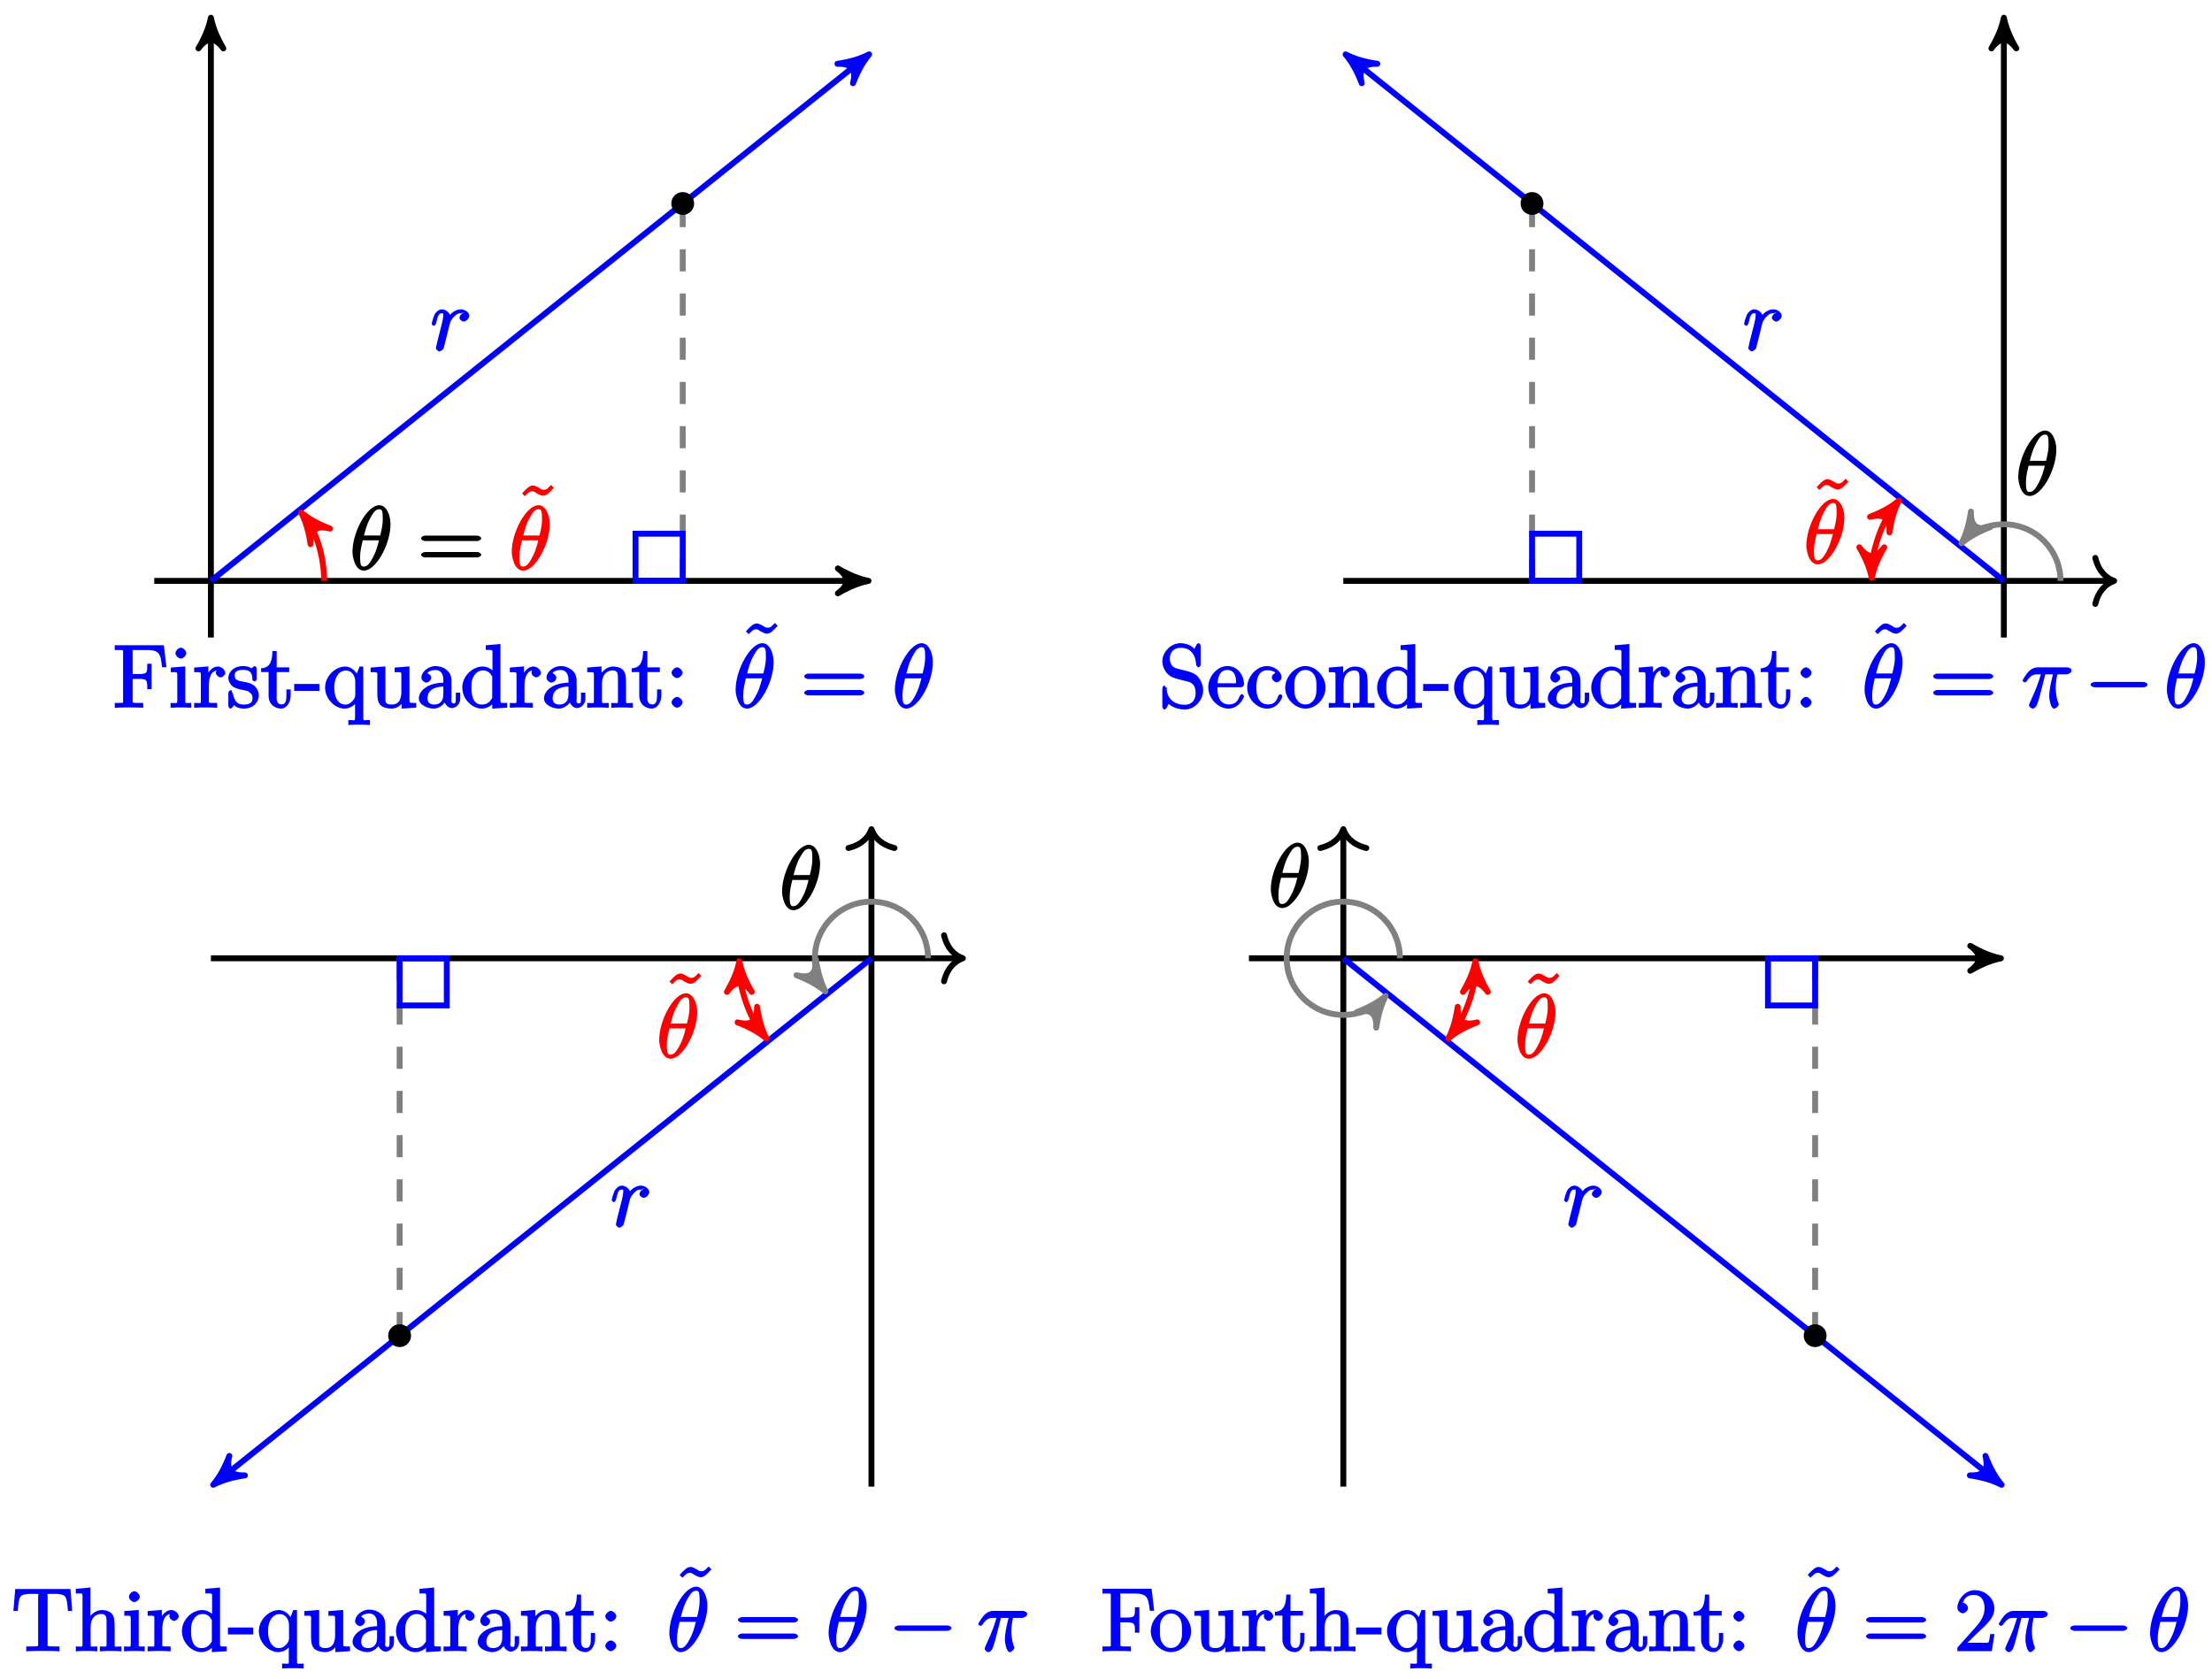 <?xml version="1.0" encoding="UTF-8"?>
<svg xmlns="http://www.w3.org/2000/svg" xmlns:xlink="http://www.w3.org/1999/xlink" width="299pt" height="227pt" viewBox="0 0 299 227" version="1.1">
<defs>
<g>
<symbol overflow="visible" id="glyph0-0">
<path style="stroke:none;" d=""/>
</symbol>
<symbol overflow="visible" id="glyph0-1">
<path style="stroke:none;" d="M 4.656 -5.188 C 4.281 -5.109 3.922 -4.703 3.922 -4.438 C 3.922 -4.141 4.312 -3.906 4.484 -3.906 C 4.812 -3.906 5.25 -4.344 5.25 -4.703 C 5.25 -5.078 4.719 -5.562 4.125 -5.562 C 3.641 -5.562 2.969 -5.312 2.469 -4.578 L 2.75 -4.469 C 2.672 -5.109 2.031 -5.562 1.547 -5.562 C 1.094 -5.562 0.734 -5.156 0.578 -4.906 C 0.328 -4.359 0.156 -3.641 0.156 -3.578 C 0.156 -3.531 0.375 -3.328 0.453 -3.328 C 0.547 -3.328 0.719 -3.484 0.781 -3.766 C 0.969 -4.484 1.047 -5.031 1.516 -5.031 C 1.812 -5.031 1.719 -4.969 1.719 -4.625 C 1.719 -4.359 1.609 -3.891 1.516 -3.531 L 1.188 -2.234 C 1.141 -2.016 1 -1.469 0.938 -1.25 C 0.859 -0.938 0.734 -0.375 0.734 -0.328 C 0.734 -0.156 1.031 0.125 1.203 0.125 C 1.344 0.125 1.719 -0.109 1.797 -0.344 C 1.828 -0.438 2.266 -2.25 2.344 -2.516 C 2.406 -2.781 2.469 -3.031 2.531 -3.297 C 2.578 -3.469 2.625 -3.656 2.672 -3.812 C 2.703 -3.922 2.969 -4.406 3.281 -4.656 C 3.422 -4.797 3.625 -5.031 4.109 -5.031 C 4.297 -5.031 4.375 -5.031 4.266 -5.109 Z M 4.656 -5.188 "/>
</symbol>
<symbol overflow="visible" id="glyph0-2">
<path style="stroke:none;" d="M 5.453 -6.156 C 5.453 -7.375 4.906 -8.719 3.938 -8.719 C 2.266 -8.719 0.312 -5.062 0.312 -2.422 C 0.312 -1.875 0.594 0.125 1.859 0.125 C 3.484 0.125 5.453 -3.438 5.453 -6.156 Z M 1.828 -4.469 C 2.016 -5.172 2.219 -6.078 2.688 -6.922 C 3.078 -7.641 3.391 -8.172 3.922 -8.172 C 4.312 -8.172 4.406 -7.984 4.406 -6.844 C 4.406 -6.406 4.375 -5.812 4.062 -4.625 L 1.859 -4.625 Z M 3.938 -4.109 C 3.641 -2.938 3.438 -2.297 3.016 -1.547 C 2.672 -0.938 2.359 -0.422 1.859 -0.422 C 1.5 -0.422 1.344 -0.547 1.344 -1.734 C 1.344 -2.516 1.547 -3.328 1.703 -3.969 L 3.906 -3.969 Z M 3.938 -4.109 "/>
</symbol>
<symbol overflow="visible" id="glyph0-3">
<path style="stroke:none;" d="M 3.094 -4.5 L 4.25 -4.5 C 3.953 -3.312 3.75 -2.438 3.75 -1.484 C 3.75 -1.312 3.922 0.125 4.406 0.125 C 4.656 0.125 5.031 -0.25 5.031 -0.453 C 5.031 -0.516 5.031 -0.531 4.953 -0.719 C 4.625 -1.547 4.625 -2.562 4.625 -2.656 C 4.625 -2.719 4.625 -3.578 4.844 -4.5 L 6.062 -4.5 C 6.219 -4.5 6.766 -4.656 6.766 -5.031 C 6.766 -5.297 6.391 -5.453 6.172 -5.453 L 2.234 -5.453 C 1.953 -5.453 1.438 -5.406 0.891 -4.812 C 0.578 -4.469 0.141 -3.734 0.141 -3.656 C 0.141 -3.578 0.375 -3.422 0.438 -3.422 C 0.531 -3.422 0.641 -3.484 0.703 -3.562 C 1.328 -4.547 1.844 -4.5 2.141 -4.5 L 2.609 -4.5 C 2.391 -3.75 2.094 -2.719 1.141 -0.719 C 1.062 -0.531 1.016 -0.406 1.016 -0.328 C 1.016 -0.078 1.406 0.125 1.5 0.125 C 1.859 0.125 2.109 -0.328 2.25 -0.844 C 2.438 -1.453 2.438 -1.469 2.562 -1.953 L 3.219 -4.5 Z M 3.094 -4.5 "/>
</symbol>
<symbol overflow="visible" id="glyph1-0">
<path style="stroke:none;" d=""/>
</symbol>
<symbol overflow="visible" id="glyph1-1">
<path style="stroke:none;" d="M 8.062 -3.875 C 8.234 -3.875 8.609 -4.016 8.609 -4.234 C 8.609 -4.453 8.25 -4.609 8.062 -4.609 L 1.031 -4.609 C 0.859 -4.609 0.484 -4.453 0.484 -4.25 C 0.484 -4.016 0.844 -3.875 1.031 -3.875 Z M 8.062 -1.656 C 8.234 -1.656 8.609 -1.797 8.609 -2.016 C 8.609 -2.234 8.25 -2.391 8.062 -2.391 L 1.031 -2.391 C 0.859 -2.391 0.484 -2.234 0.484 -2.016 C 0.484 -1.797 0.844 -1.656 1.031 -1.656 Z M 8.062 -1.656 "/>
</symbol>
<symbol overflow="visible" id="glyph1-2">
<path style="stroke:none;" d="M 4.578 -8.188 C 4.234 -7.844 4.094 -7.656 3.719 -7.656 C 3.531 -7.656 3.484 -7.641 3.109 -7.891 C 2.875 -8.031 2.516 -8.234 2.25 -8.234 C 1.812 -8.234 1.422 -7.891 0.766 -7.156 L 1.141 -6.781 C 1.609 -7.234 1.75 -7.438 2.125 -7.438 C 2.312 -7.438 2.359 -7.438 2.719 -7.188 C 2.969 -7.047 3.328 -6.844 3.594 -6.844 C 4.047 -6.844 4.406 -7.188 5.062 -7.906 L 4.703 -8.297 Z M 4.578 -8.188 "/>
</symbol>
<symbol overflow="visible" id="glyph1-3">
<path style="stroke:none;" d="M 5.266 -2.312 L 4.859 -2.312 C 4.797 -1.953 4.75 -1.406 4.625 -1.203 C 4.547 -1.094 3.984 -1.141 3.625 -1.141 L 1.406 -1.141 L 1.516 -0.891 C 1.844 -1.156 2.562 -1.922 2.875 -2.219 C 4.703 -3.891 5.422 -4.609 5.422 -5.797 C 5.422 -7.172 4.172 -8.25 2.781 -8.25 C 1.406 -8.25 0.422 -6.906 0.422 -5.875 C 0.422 -5.266 1.109 -5.125 1.141 -5.125 C 1.406 -5.125 1.859 -5.453 1.859 -5.828 C 1.859 -6.172 1.484 -6.547 1.141 -6.547 C 1.047 -6.547 1.016 -6.547 1.203 -6.609 C 1.359 -7.203 1.859 -7.609 2.625 -7.609 C 3.641 -7.609 4.094 -6.891 4.094 -5.797 C 4.094 -4.781 3.562 -4 2.875 -3.234 L 0.422 -0.484 L 0.422 0 L 5.078 0 L 5.438 -2.312 Z M 5.266 -2.312 "/>
</symbol>
<symbol overflow="visible" id="glyph2-0">
<path style="stroke:none;" d=""/>
</symbol>
<symbol overflow="visible" id="glyph2-1">
<path style="stroke:none;" d="M 7.297 -5.625 L 6.969 -8.438 L 0.328 -8.438 L 0.328 -7.797 L 0.734 -7.797 C 1.594 -7.797 1.453 -7.812 1.453 -7.375 L 1.453 -1.047 C 1.453 -0.609 1.594 -0.641 0.734 -0.641 L 0.328 -0.641 L 0.328 0.031 C 0.781 -0.031 1.844 -0.031 2.203 -0.031 C 2.625 -0.031 3.672 -0.031 4.172 0.016 L 4.172 -0.641 L 3.656 -0.641 C 2.625 -0.641 2.75 -0.641 2.75 -1.062 L 2.75 -3.891 L 3.641 -3.891 C 4.766 -3.891 4.719 -3.641 4.719 -2.5 L 5.312 -2.5 L 5.312 -5.938 L 4.719 -5.938 C 4.719 -4.781 4.766 -4.547 3.641 -4.547 L 2.75 -4.547 L 2.75 -7.453 C 2.75 -7.859 2.625 -7.797 3.141 -7.797 L 4.641 -7.797 C 6.359 -7.797 6.531 -7.297 6.719 -5.469 L 7.312 -5.469 Z M 7.297 -5.625 "/>
</symbol>
<symbol overflow="visible" id="glyph2-2">
<path style="stroke:none;" d="M 3.031 -0.141 L 3.031 -0.641 C 2.109 -0.641 2.219 -0.547 2.219 -1.016 L 2.219 -5.578 L 0.266 -5.422 L 0.266 -4.797 C 1.188 -4.797 1.141 -4.859 1.141 -4.281 L 1.141 -1.031 C 1.141 -0.484 1.172 -0.641 0.234 -0.641 L 0.234 0.016 C 0.734 -0.031 1.297 -0.031 1.656 -0.031 C 1.781 -0.031 2.469 -0.031 3.031 0.016 Z M 2.359 -7.359 C 2.359 -7.719 1.922 -8.109 1.641 -8.109 C 1.297 -8.109 0.891 -7.688 0.891 -7.359 C 0.891 -7.047 1.312 -6.641 1.625 -6.641 C 1.984 -6.641 2.359 -7.078 2.359 -7.359 Z M 2.359 -7.359 "/>
</symbol>
<symbol overflow="visible" id="glyph2-3">
<path style="stroke:none;" d="M 4.375 -4.719 C 4.375 -5.078 3.891 -5.562 3.375 -5.562 C 2.359 -5.562 1.859 -4.312 1.828 -4.25 L 2.094 -4.25 L 2.094 -5.578 L 0.172 -5.422 L 0.172 -4.797 C 1.141 -4.797 1.078 -4.859 1.078 -4.266 L 1.078 -1.031 C 1.078 -0.484 1.109 -0.641 0.172 -0.641 L 0.172 0.016 C 0.672 -0.031 1.328 -0.031 1.688 -0.031 C 2.016 -0.031 2.859 -0.031 3.281 0.031 L 3.281 -0.641 L 2.891 -0.641 C 2.016 -0.641 2.156 -0.625 2.156 -1.047 L 2.156 -2.922 C 2.156 -4.094 2.469 -5.031 3.391 -5.031 C 3.484 -5.031 3.516 -5.031 3.562 -5.016 L 3.438 -5.266 C 3.344 -5.219 3.109 -5.047 3.109 -4.719 C 3.109 -4.375 3.547 -4.094 3.734 -4.094 C 3.984 -4.094 4.375 -4.406 4.375 -4.719 Z M 4.375 -4.719 "/>
</symbol>
<symbol overflow="visible" id="glyph2-4">
<path style="stroke:none;" d="M 4.359 -1.656 C 4.359 -2.312 3.922 -2.797 3.812 -2.906 C 3.375 -3.281 2.953 -3.391 2.156 -3.531 C 1.812 -3.609 1.094 -3.625 1.094 -4.344 C 1.094 -4.703 1.188 -5.109 2.266 -5.109 C 3.562 -5.109 3.469 -4.141 3.484 -3.781 C 3.5 -3.688 3.75 -3.531 3.797 -3.531 C 3.922 -3.531 4.078 -3.734 4.078 -3.953 L 4.078 -5.203 C 4.078 -5.422 3.922 -5.625 3.797 -5.625 C 3.703 -5.625 3.359 -5.312 3.359 -5.312 C 3.125 -5.516 2.656 -5.625 2.266 -5.625 C 0.828 -5.625 0.234 -4.688 0.234 -4.031 C 0.234 -3.891 0.281 -3.375 0.734 -2.953 C 1.109 -2.625 1.641 -2.5 2.188 -2.391 C 2.844 -2.266 2.875 -2.266 3.172 -2.016 C 3.391 -1.844 3.5 -1.688 3.5 -1.344 C 3.5 -0.844 3.375 -0.422 2.312 -0.422 C 1.531 -0.422 1.109 -0.719 0.844 -1.906 C 0.797 -2.125 0.734 -2.047 0.734 -2.047 L 0.734 -2.266 C 0.719 -2.312 0.562 -2.359 0.531 -2.359 C 0.391 -2.359 0.234 -2.141 0.234 -1.922 L 0.234 -0.297 C 0.234 -0.078 0.391 0.125 0.516 0.125 C 0.578 0.125 0.688 0.078 0.891 -0.172 C 0.953 -0.266 0.953 -0.281 1.016 -0.344 C 1.359 0.078 2.125 0.125 2.328 0.125 C 3.578 0.125 4.359 -0.719 4.359 -1.656 Z M 4.359 -1.656 "/>
</symbol>
<symbol overflow="visible" id="glyph2-5">
<path style="stroke:none;" d="M 4.047 -1.625 L 4.047 -2.469 L 3.469 -2.469 L 3.469 -1.656 C 3.469 -0.781 3.281 -0.438 2.828 -0.438 C 2.016 -0.438 2.156 -1.406 2.156 -1.609 L 2.156 -4.812 L 3.844 -4.812 L 3.844 -5.453 L 2.156 -5.453 L 2.156 -7.656 L 1.578 -7.656 C 1.562 -6.375 1.297 -5.375 0.047 -5.328 L 0.047 -4.812 L 1.062 -4.812 L 1.062 -1.625 C 1.062 -0.297 2.109 0.125 2.75 0.125 C 3.5 0.125 4.047 -0.766 4.047 -1.625 Z M 4.047 -1.625 "/>
</symbol>
<symbol overflow="visible" id="glyph2-6">
<path style="stroke:none;" d="M 3.391 -2.406 L 3.391 -3.203 L -0.031 -3.203 L -0.031 -2.266 L 3.391 -2.266 Z M 3.391 -2.406 "/>
</symbol>
<symbol overflow="visible" id="glyph2-7">
<path style="stroke:none;" d="M 6.312 2.172 L 6.312 1.672 C 5.391 1.672 5.406 1.828 5.406 1.297 L 5.406 -5.562 L 4.906 -5.562 L 4.406 -4.297 L 4.719 -4.297 C 4.5 -4.75 3.891 -5.562 2.969 -5.562 C 1.656 -5.562 0.25 -4.297 0.25 -2.719 C 0.25 -1.188 1.562 0.125 2.875 0.125 C 3.516 0.125 4.141 -0.219 4.578 -0.812 L 4.297 -0.922 L 4.297 1.297 C 4.297 1.828 4.344 1.672 3.391 1.672 L 3.391 2.344 C 3.875 2.297 4.516 2.297 4.859 2.297 C 5.203 2.297 5.844 2.297 6.312 2.344 Z M 4.328 -1.75 C 4.328 -1.359 4.156 -1.125 3.891 -0.844 C 3.453 -0.406 3.125 -0.422 2.938 -0.422 C 2.031 -0.422 1.484 -1.391 1.484 -2.719 C 1.484 -4.141 2.156 -5.016 3.047 -5.016 C 4 -5.016 4.328 -4.125 4.328 -3.5 Z M 4.328 -1.75 "/>
</symbol>
<symbol overflow="visible" id="glyph2-8">
<path style="stroke:none;" d="M 6.391 -0.141 L 6.391 -0.641 C 5.422 -0.641 5.469 -0.578 5.469 -1.156 L 5.469 -5.578 L 3.469 -5.422 L 3.469 -4.797 C 4.453 -4.797 4.375 -4.859 4.375 -4.266 L 4.375 -2.125 C 4.375 -1.109 4 -0.422 3.109 -0.422 C 2.125 -0.422 2.219 -0.828 2.219 -1.453 L 2.219 -5.578 L 0.219 -5.422 L 0.219 -4.797 C 1.297 -4.797 1.125 -4.906 1.125 -3.844 L 1.125 -2.047 C 1.125 -1.297 1.172 -0.766 1.531 -0.375 C 1.812 -0.062 2.422 0.125 3.031 0.125 C 3.234 0.125 3.734 0.078 4.141 -0.266 C 4.484 -0.531 4.672 -0.984 4.672 -0.984 L 4.406 -1.094 L 4.406 0.125 L 6.391 0 Z M 6.391 -0.141 "/>
</symbol>
<symbol overflow="visible" id="glyph2-9">
<path style="stroke:none;" d="M 5.828 -1.203 L 5.828 -2.031 L 5.234 -2.031 L 5.234 -1.203 C 5.234 -0.531 5.109 -0.578 4.953 -0.578 C 4.5 -0.578 4.656 -1.062 4.656 -1.25 L 4.656 -3.328 C 4.656 -3.984 4.609 -4.562 4.078 -5.031 C 3.656 -5.422 3.016 -5.625 2.484 -5.625 C 1.5 -5.625 0.578 -4.828 0.578 -4.047 C 0.578 -3.703 0.984 -3.391 1.25 -3.391 C 1.547 -3.391 1.906 -3.734 1.906 -4.031 C 1.906 -4.516 1.312 -4.672 1.391 -4.672 C 1.516 -4.906 1.984 -5.094 2.469 -5.094 C 3.016 -5.094 3.547 -4.781 3.547 -3.703 L 3.547 -3.375 C 1.312 -3.344 0.234 -2.188 0.234 -1.266 C 0.234 -0.328 1.5 0.125 2.234 0.125 C 3.031 0.125 3.719 -0.5 3.938 -1.078 L 3.625 -1.078 C 3.672 -0.516 4.203 0.062 4.719 0.062 C 4.969 0.062 5.828 -0.25 5.828 -1.203 Z M 3.547 -1.828 C 3.547 -0.656 2.844 -0.422 2.328 -0.422 C 1.75 -0.422 1.406 -0.688 1.406 -1.266 C 1.406 -2.844 3.281 -2.844 3.547 -2.859 Z M 3.547 -1.828 "/>
</symbol>
<symbol overflow="visible" id="glyph2-10">
<path style="stroke:none;" d="M 6.312 -0.141 L 6.312 -0.641 C 5.344 -0.641 5.406 -0.578 5.406 -1.156 L 5.406 -8.609 L 3.422 -8.438 L 3.422 -7.812 C 4.406 -7.812 4.328 -7.875 4.328 -7.297 L 4.328 -4.656 L 4.609 -4.75 C 4.344 -5.109 3.734 -5.562 3 -5.562 C 1.609 -5.562 0.25 -4.25 0.25 -2.719 C 0.25 -1.188 1.547 0.125 2.875 0.125 C 3.781 0.125 4.406 -0.516 4.578 -0.734 L 4.297 -0.844 L 4.297 0.125 L 6.312 0 Z M 4.297 -1.547 C 4.297 -1.328 4.344 -1.406 4.188 -1.141 C 3.891 -0.719 3.531 -0.422 2.922 -0.422 C 2.625 -0.422 1.484 -0.375 1.484 -2.703 C 1.484 -3.562 1.578 -3.938 1.844 -4.328 C 2.078 -4.703 2.453 -5.031 3.047 -5.031 C 3.797 -5.031 4.094 -4.531 4.203 -4.344 C 4.344 -4.141 4.297 -4.219 4.297 -4 Z M 4.297 -1.547 "/>
</symbol>
<symbol overflow="visible" id="glyph2-11">
<path style="stroke:none;" d="M 6.391 -0.141 L 6.391 -0.641 C 5.625 -0.641 5.484 -0.484 5.469 -0.844 L 5.469 -3.047 C 5.469 -4.156 5.422 -4.609 5.156 -4.984 C 4.812 -5.453 4.141 -5.562 3.734 -5.562 C 2.562 -5.562 1.953 -4.422 1.906 -4.344 L 2.156 -4.344 L 2.156 -5.578 L 0.219 -5.422 L 0.219 -4.797 C 1.188 -4.797 1.125 -4.859 1.125 -4.266 L 1.125 -1.031 C 1.125 -0.484 1.156 -0.641 0.219 -0.641 L 0.219 0.031 C 0.688 -0.031 1.344 -0.031 1.672 -0.031 C 2.016 -0.031 2.672 -0.031 3.125 0.031 L 3.125 -0.641 C 2.219 -0.641 2.219 -0.484 2.219 -1.031 L 2.219 -3.25 C 2.219 -4.5 2.891 -5.031 3.641 -5.031 C 4.375 -5.031 4.375 -4.562 4.375 -3.844 L 4.375 -1.031 C 4.375 -0.484 4.406 -0.641 3.469 -0.641 L 3.469 0.031 C 3.938 -0.031 4.594 -0.031 4.922 -0.031 C 5.266 -0.031 5.922 -0.031 6.391 0.031 Z M 6.391 -0.141 "/>
</symbol>
<symbol overflow="visible" id="glyph2-12">
<path style="stroke:none;" d="M 2.359 -4.719 C 2.359 -5.047 1.922 -5.453 1.625 -5.453 C 1.281 -5.453 0.875 -5.016 0.875 -4.719 C 0.875 -4.359 1.344 -4 1.609 -4 C 1.938 -4 2.359 -4.391 2.359 -4.719 Z M 2.359 -0.734 C 2.359 -1.047 1.922 -1.453 1.625 -1.453 C 1.281 -1.453 0.875 -1.031 0.875 -0.734 C 0.875 -0.375 1.344 0 1.609 0 C 1.938 0 2.359 -0.391 2.359 -0.734 Z M 2.359 -0.734 "/>
</symbol>
<symbol overflow="visible" id="glyph2-13">
<path style="stroke:none;" d="M 6 -2.344 C 6 -3.078 5.672 -3.719 5.359 -4.109 C 4.906 -4.656 4.266 -4.828 3.797 -4.953 L 2.484 -5.281 C 1.875 -5.438 1.5 -5.875 1.5 -6.641 C 1.5 -7.484 2.016 -8.094 2.938 -8.094 C 4.906 -8.094 5 -6.297 5.062 -5.781 C 5.094 -5.641 5.266 -5.453 5.375 -5.453 C 5.516 -5.453 5.672 -5.656 5.672 -5.875 L 5.672 -8.281 C 5.672 -8.5 5.516 -8.719 5.391 -8.719 C 5.359 -8.719 5.188 -8.672 5.109 -8.516 L 4.812 -7.953 C 4.359 -8.516 3.469 -8.719 2.938 -8.719 C 1.609 -8.719 0.484 -7.5 0.484 -6.281 C 0.484 -5.703 0.734 -5.062 1.172 -4.594 C 1.594 -4.125 2.125 -3.984 2.969 -3.766 C 3.391 -3.672 4.047 -3.5 4.219 -3.438 C 4.781 -3.156 4.984 -2.656 4.984 -1.984 C 4.984 -1.094 4.516 -0.391 3.531 -0.391 C 2.984 -0.391 2.359 -0.484 1.766 -0.984 C 1.078 -1.609 1.078 -2.359 1.062 -2.766 C 1.047 -2.859 0.891 -2.75 0.891 -2.75 L 0.781 -3.016 C 0.641 -3.016 0.484 -2.797 0.484 -2.578 L 0.484 -0.172 C 0.484 0.047 0.641 0.25 0.766 0.25 C 0.844 0.25 0.953 0.188 1.047 0.047 L 1.344 -0.516 C 1.641 -0.188 2.516 0.25 3.531 0.25 C 4.875 0.25 6 -1.031 6 -2.344 Z M 6 -2.344 "/>
</symbol>
<symbol overflow="visible" id="glyph2-14">
<path style="stroke:none;" d="M 5.016 -1.562 C 5.016 -1.641 4.812 -1.844 4.734 -1.844 C 4.641 -1.844 4.453 -1.625 4.422 -1.562 C 4.109 -0.562 3.484 -0.438 2.969 -0.438 C 2.469 -0.438 1.422 -0.625 1.422 -2.688 L 1.422 -2.766 L 4.578 -2.766 C 4.844 -2.766 5.016 -2.922 5.016 -3.141 C 5.016 -4.344 4.219 -5.625 2.766 -5.625 C 1.406 -5.625 0.188 -4.25 0.188 -2.766 C 0.188 -1.188 1.578 0.125 2.906 0.125 C 4.328 0.125 5.016 -1.312 5.016 -1.562 Z M 4.125 -3.297 L 1.453 -3.297 C 1.531 -5.016 2.422 -5.094 2.766 -5.094 C 4.047 -5.094 3.938 -3.547 3.938 -3.297 Z M 4.125 -3.297 "/>
</symbol>
<symbol overflow="visible" id="glyph2-15">
<path style="stroke:none;" d="M 5.016 -1.562 C 5.016 -1.672 4.766 -1.828 4.734 -1.828 C 4.625 -1.828 4.453 -1.641 4.406 -1.5 C 4.141 -0.641 3.672 -0.438 3.031 -0.438 C 2.297 -0.438 1.484 -0.922 1.484 -2.734 C 1.484 -4.719 2.344 -5.062 2.938 -5.062 C 3.391 -5.062 3.938 -4.922 4.047 -4.719 C 4.188 -4.719 3.578 -4.562 3.578 -4.078 C 3.578 -3.797 3.938 -3.438 4.234 -3.438 C 4.5 -3.438 4.891 -3.75 4.891 -4.094 C 4.891 -4.906 3.891 -5.625 2.922 -5.625 C 1.531 -5.625 0.25 -4.234 0.25 -2.719 C 0.25 -1.188 1.562 0.125 2.922 0.125 C 4.5 0.125 5.016 -1.453 5.016 -1.562 Z M 5.016 -1.562 "/>
</symbol>
<symbol overflow="visible" id="glyph2-16">
<path style="stroke:none;" d="M 5.641 -2.703 C 5.641 -4.25 4.312 -5.625 2.922 -5.625 C 1.5 -5.625 0.188 -4.203 0.188 -2.703 C 0.188 -1.172 1.547 0.125 2.922 0.125 C 4.328 0.125 5.641 -1.188 5.641 -2.703 Z M 4.406 -2.812 C 4.406 -2.391 4.453 -1.75 4.141 -1.188 C 3.812 -0.625 3.375 -0.438 2.922 -0.438 C 2.484 -0.438 2.062 -0.578 1.703 -1.172 C 1.391 -1.703 1.422 -2.312 1.422 -2.812 C 1.422 -3.266 1.375 -3.891 1.75 -4.422 C 2.078 -4.938 2.5 -5.094 2.922 -5.094 C 3.375 -5.094 3.766 -4.906 4.094 -4.453 C 4.453 -3.891 4.406 -3.25 4.406 -2.812 Z M 4.406 -2.812 "/>
</symbol>
<symbol overflow="visible" id="glyph2-17">
<path style="stroke:none;" d="M 8.172 -5.578 L 7.953 -8.406 L 0.484 -8.406 L 0.234 -5.438 L 0.828 -5.438 C 1 -7.469 0.953 -7.75 2.844 -7.75 C 3.062 -7.75 3.391 -7.75 3.484 -7.734 C 3.734 -7.703 3.578 -7.703 3.578 -7.422 L 3.578 -1.062 C 3.578 -0.656 3.734 -0.641 2.562 -0.641 L 1.969 -0.641 L 1.969 0.016 C 2.516 -0.031 3.75 -0.031 4.219 -0.031 C 4.688 -0.031 5.922 -0.031 6.469 0.016 L 6.469 -0.641 L 5.875 -0.641 C 4.703 -0.641 4.859 -0.656 4.859 -1.062 L 4.859 -7.422 C 4.859 -7.719 4.734 -7.688 4.922 -7.734 C 5.016 -7.75 5.359 -7.75 5.594 -7.75 C 7.484 -7.75 7.422 -7.469 7.609 -5.438 L 8.188 -5.438 Z M 8.172 -5.578 "/>
</symbol>
<symbol overflow="visible" id="glyph2-18">
<path style="stroke:none;" d="M 6.391 -0.141 L 6.391 -0.641 C 5.625 -0.641 5.484 -0.484 5.469 -0.844 L 5.469 -3.047 C 5.469 -4.156 5.422 -4.609 5.156 -4.984 C 4.812 -5.453 4.141 -5.562 3.734 -5.562 C 2.703 -5.562 2.062 -4.641 1.953 -4.422 L 2.203 -4.422 L 2.203 -8.609 L 0.219 -8.438 L 0.219 -7.812 C 1.188 -7.812 1.125 -7.875 1.125 -7.297 L 1.125 -1.031 C 1.125 -0.484 1.156 -0.641 0.219 -0.641 L 0.219 0.031 C 0.688 -0.031 1.344 -0.031 1.672 -0.031 C 2.016 -0.031 2.672 -0.031 3.125 0.031 L 3.125 -0.641 C 2.219 -0.641 2.219 -0.484 2.219 -1.031 L 2.219 -3.25 C 2.219 -4.5 2.891 -5.031 3.641 -5.031 C 4.375 -5.031 4.375 -4.562 4.375 -3.844 L 4.375 -1.031 C 4.375 -0.484 4.406 -0.641 3.469 -0.641 L 3.469 0.031 C 3.938 -0.031 4.594 -0.031 4.922 -0.031 C 5.266 -0.031 5.922 -0.031 6.391 0.031 Z M 6.391 -0.141 "/>
</symbol>
<symbol overflow="visible" id="glyph3-0">
<path style="stroke:none;" d=""/>
</symbol>
<symbol overflow="visible" id="glyph3-1">
<path style="stroke:none;" d="M 7.875 -2.75 C 8.078 -2.75 8.484 -2.875 8.484 -3.125 C 8.484 -3.359 8.078 -3.484 7.875 -3.484 L 1.406 -3.484 C 1.203 -3.484 0.781 -3.359 0.781 -3.125 C 0.781 -2.875 1.203 -2.75 1.406 -2.75 Z M 7.875 -2.75 "/>
</symbol>
</g>
</defs>
<g id="surface1">
<path style="fill:none;stroke-width:0.797;stroke-linecap:butt;stroke-linejoin:miter;stroke:rgb(0%,0%,0%);stroke-opacity:1;stroke-miterlimit:10;" d="M -7.654 0.001 L 87.857 0.001 " transform="matrix(1,0,0,-1,28.506,78.536)"/>
<path style="fill-rule:nonzero;fill:rgb(0%,0%,0%);fill-opacity:1;stroke-width:0.797;stroke-linecap:butt;stroke-linejoin:round;stroke:rgb(0%,0%,0%);stroke-opacity:1;stroke-miterlimit:10;" d="M 1.036 0.001 C -0.257 0.259 -1.554 0.778 -3.109 1.684 C -1.554 0.516 -1.554 -0.519 -3.109 -1.683 C -1.554 -0.777 -0.257 -0.257 1.036 0.001 Z M 1.036 0.001 " transform="matrix(1,0,0,-1,116.363,78.536)"/>
<path style="fill:none;stroke-width:0.797;stroke-linecap:butt;stroke-linejoin:miter;stroke:rgb(0%,0%,0%);stroke-opacity:1;stroke-miterlimit:10;" d="M 0.002 -7.655 L 0.002 75.1 " transform="matrix(1,0,0,-1,28.506,78.536)"/>
<path style="fill-rule:nonzero;fill:rgb(0%,0%,0%);fill-opacity:1;stroke-width:0.797;stroke-linecap:butt;stroke-linejoin:round;stroke:rgb(0%,0%,0%);stroke-opacity:1;stroke-miterlimit:10;" d="M 1.034 -0.002 C -0.259 0.26 -1.556 0.776 -3.11 1.682 C -1.556 0.518 -1.556 -0.517 -3.11 -1.685 C -1.556 -0.775 -0.259 -0.26 1.034 -0.002 Z M 1.034 -0.002 " transform="matrix(0,-1,-1,0,28.506,3.433)"/>
<path style="fill:none;stroke-width:0.797;stroke-linecap:butt;stroke-linejoin:miter;stroke:rgb(0%,0%,100%);stroke-opacity:1;stroke-miterlimit:10;" d="M 0.002 0.001 L 88.17 70.538 " transform="matrix(1,0,0,-1,28.506,78.536)"/>
<path style="fill-rule:nonzero;fill:rgb(0%,0%,100%);fill-opacity:1;stroke-width:0.797;stroke-linecap:butt;stroke-linejoin:round;stroke:rgb(0%,0%,100%);stroke-opacity:1;stroke-miterlimit:10;" d="M 1.036 0.003 C -0.26 0.259 -1.555 0.779 -3.109 1.682 C -1.553 0.518 -1.552 -0.518 -3.11 -1.684 C -1.554 -0.777 -0.258 -0.258 1.036 0.003 Z M 1.036 0.003 " transform="matrix(0.781,-0.625,-0.625,-0.781,116.677,7.997)"/>
<g style="fill:rgb(0%,0%,100%);fill-opacity:1;">
  <use xlink:href="#glyph0-1" x="58.187" y="47.385"/>
</g>
<path style="fill:none;stroke-width:0.797;stroke-linecap:butt;stroke-linejoin:miter;stroke:rgb(100%,0%,0%);stroke-opacity:1;stroke-miterlimit:10;" d="M 15.306 0.001 C 15.306 3.473 14.123 6.848 12.849 8.442 " transform="matrix(1,0,0,-1,28.506,78.536)"/>
<path style="fill-rule:nonzero;fill:rgb(100%,0%,0%);fill-opacity:1;stroke-width:0.797;stroke-linecap:butt;stroke-linejoin:round;stroke:rgb(100%,0%,0%);stroke-opacity:1;stroke-miterlimit:10;" d="M 1.036 0 C -0.257 0.26 -1.554 0.777 -3.109 1.685 C -1.556 0.518 -1.555 -0.518 -3.107 -1.683 C -1.554 -0.78 -0.258 -0.26 1.036 0 Z M 1.036 0 " transform="matrix(-0.625,-0.781,-0.781,0.625,41.354,70.094)"/>
<g style="fill:rgb(0%,0%,0%);fill-opacity:1;">
  <use xlink:href="#glyph0-2" x="47.333" y="77.022"/>
</g>
<g style="fill:rgb(0%,0%,0%);fill-opacity:1;">
  <use xlink:href="#glyph1-1" x="56.435" y="77.022"/>
</g>
<g style="fill:rgb(100%,0%,0%);fill-opacity:1;">
  <use xlink:href="#glyph1-2" x="69.799" y="73.867"/>
</g>
<g style="fill:rgb(100%,0%,0%);fill-opacity:1;">
  <use xlink:href="#glyph0-2" x="68.86" y="77.022"/>
</g>
<path style="fill:none;stroke-width:0.797;stroke-linecap:butt;stroke-linejoin:miter;stroke:rgb(50%,50%,50%);stroke-opacity:1;stroke-dasharray:2.989,2.989;stroke-miterlimit:10;" d="M 63.779 0.001 L 63.779 51.023 " transform="matrix(1,0,0,-1,28.506,78.536)"/>
<path style="fill:none;stroke-width:0.797;stroke-linecap:butt;stroke-linejoin:miter;stroke:rgb(0%,0%,100%);stroke-opacity:1;stroke-miterlimit:10;" d="M 63.779 0.001 L 63.779 6.379 L 57.4 6.379 L 57.4 0.001 Z M 63.779 0.001 " transform="matrix(1,0,0,-1,28.506,78.536)"/>
<path style="fill-rule:nonzero;fill:rgb(0%,0%,0%);fill-opacity:1;stroke-width:0.399;stroke-linecap:butt;stroke-linejoin:miter;stroke:rgb(0%,0%,0%);stroke-opacity:1;stroke-miterlimit:10;" d="M 65.123 51.023 C 65.123 51.765 64.521 52.37 63.779 52.37 C 63.037 52.37 62.435 51.765 62.435 51.023 C 62.435 50.28 63.037 49.679 63.779 49.679 C 64.521 49.679 65.123 50.28 65.123 51.023 Z M 65.123 51.023 " transform="matrix(1,0,0,-1,28.506,78.536)"/>
<g style="fill:rgb(0%,0%,100%);fill-opacity:1;">
  <use xlink:href="#glyph2-1" x="15.183" y="95.677"/>
  <use xlink:href="#glyph2-2" x="22.822" y="95.677"/>
  <use xlink:href="#glyph2-3" x="26.074" y="95.677"/>
  <use xlink:href="#glyph2-4" x="30.629" y="95.677"/>
  <use xlink:href="#glyph2-5" x="35.244" y="95.677"/>
  <use xlink:href="#glyph2-6" x="39.799" y="95.677"/>
  <use xlink:href="#glyph2-7" x="43.696" y="95.677"/>
  <use xlink:href="#glyph2-8" x="49.877" y="95.677"/>
  <use xlink:href="#glyph2-9" x="56.381" y="95.677"/>
  <use xlink:href="#glyph2-10" x="62.239" y="95.677"/>
  <use xlink:href="#glyph2-3" x="68.742" y="95.677"/>
  <use xlink:href="#glyph2-9" x="73.297" y="95.677"/>
  <use xlink:href="#glyph2-11" x="79.155" y="95.677"/>
</g>
<g style="fill:rgb(0%,0%,100%);fill-opacity:1;">
  <use xlink:href="#glyph2-5" x="85.348" y="95.677"/>
  <use xlink:href="#glyph2-12" x="89.903" y="95.677"/>
</g>
<g style="fill:rgb(0%,0%,100%);fill-opacity:1;">
  <use xlink:href="#glyph1-2" x="100.06" y="92.522"/>
</g>
<g style="fill:rgb(0%,0%,100%);fill-opacity:1;">
  <use xlink:href="#glyph0-2" x="99.121" y="95.677"/>
</g>
<g style="fill:rgb(0%,0%,100%);fill-opacity:1;">
  <use xlink:href="#glyph1-1" x="108.222" y="95.677"/>
</g>
<g style="fill:rgb(0%,0%,100%);fill-opacity:1;">
  <use xlink:href="#glyph0-2" x="120.647" y="95.677"/>
</g>
<path style="fill:none;stroke-width:0.797;stroke-linecap:butt;stroke-linejoin:miter;stroke:rgb(0%,0%,0%);stroke-opacity:1;stroke-miterlimit:10;" d="M 256.873 0.001 L 153.072 0.001 " transform="matrix(1,0,0,-1,28.506,78.536)"/>
<path style="fill:none;stroke-width:0.797;stroke-linecap:round;stroke-linejoin:round;stroke:rgb(0%,0%,0%);stroke-opacity:1;stroke-miterlimit:10;" d="M -2.551 3.11 C -2.086 1.243 -1.047 0.364 -0 0.001 C -1.047 -0.363 -2.086 -1.245 -2.551 -3.112 " transform="matrix(1,0,0,-1,285.777,78.536)"/>
<path style="fill:none;stroke-width:0.797;stroke-linecap:butt;stroke-linejoin:miter;stroke:rgb(0%,0%,0%);stroke-opacity:1;stroke-miterlimit:10;" d="M 242.361 -7.655 L 242.361 75.1 " transform="matrix(1,0,0,-1,28.506,78.536)"/>
<path style="fill-rule:nonzero;fill:rgb(0%,0%,0%);fill-opacity:1;stroke-width:0.797;stroke-linecap:butt;stroke-linejoin:round;stroke:rgb(0%,0%,0%);stroke-opacity:1;stroke-miterlimit:10;" d="M 1.034 0.001 C -0.259 0.259 -1.556 0.779 -3.11 1.685 C -1.556 0.517 -1.556 -0.518 -3.11 -1.682 C -1.556 -0.776 -0.259 -0.26 1.034 0.001 Z M 1.034 0.001 " transform="matrix(0,-1,-1,0,270.869,3.433)"/>
<path style="fill:none;stroke-width:0.797;stroke-linecap:butt;stroke-linejoin:miter;stroke:rgb(0%,0%,100%);stroke-opacity:1;stroke-miterlimit:10;" d="M 242.361 0.001 L 154.193 70.538 " transform="matrix(1,0,0,-1,28.506,78.536)"/>
<path style="fill-rule:nonzero;fill:rgb(0%,0%,100%);fill-opacity:1;stroke-width:0.797;stroke-linecap:butt;stroke-linejoin:round;stroke:rgb(0%,0%,100%);stroke-opacity:1;stroke-miterlimit:10;" d="M 1.038 -0 C -0.259 0.258 -1.554 0.777 -3.11 1.683 C -1.553 0.518 -1.554 -0.518 -3.109 -1.682 C -1.552 -0.777 -0.26 -0.259 1.038 -0 Z M 1.038 -0 " transform="matrix(-0.781,-0.625,-0.625,0.781,182.697,7.997)"/>
<g style="fill:rgb(0%,0%,100%);fill-opacity:1;">
  <use xlink:href="#glyph0-1" x="235.587" y="47.385"/>
</g>
<path style="fill:none;stroke-width:0.797;stroke-linecap:butt;stroke-linejoin:miter;stroke:rgb(100%,0%,0%);stroke-opacity:1;stroke-miterlimit:10;" d="M 224.506 1.434 C 224.506 4.055 225.885 7.989 227.521 10.036 " transform="matrix(1,0,0,-1,28.506,78.536)"/>
<path style="fill-rule:nonzero;fill:rgb(100%,0%,0%);fill-opacity:1;stroke-width:0.797;stroke-linecap:butt;stroke-linejoin:round;stroke:rgb(100%,0%,0%);stroke-opacity:1;stroke-miterlimit:10;" d="M 1.035 0.001 C -0.257 0.259 -1.554 0.779 -3.109 1.685 C -1.554 0.517 -1.554 -0.518 -3.109 -1.682 C -1.554 -0.776 -0.257 -0.26 1.035 0.001 Z M 1.035 0.001 " transform="matrix(0,1,1,0,253.01,77.101)"/>
<path style="fill-rule:nonzero;fill:rgb(100%,0%,0%);fill-opacity:1;stroke-width:0.797;stroke-linecap:butt;stroke-linejoin:round;stroke:rgb(100%,0%,0%);stroke-opacity:1;stroke-miterlimit:10;" d="M 1.036 -0 C -0.258 0.26 -1.557 0.777 -3.107 1.683 C -1.555 0.518 -1.556 -0.518 -3.109 -1.685 C -1.554 -0.777 -0.257 -0.259 1.036 -0 Z M 1.036 -0 " transform="matrix(0.625,-0.781,-0.781,-0.625,256.028,68.5)"/>
<g style="fill:rgb(100%,0%,0%);fill-opacity:1;">
  <use xlink:href="#glyph1-2" x="244.794" y="73.023"/>
</g>
<g style="fill:rgb(100%,0%,0%);fill-opacity:1;">
  <use xlink:href="#glyph0-2" x="243.854" y="76.178"/>
</g>
<path style="fill:none;stroke-width:0.797;stroke-linecap:butt;stroke-linejoin:miter;stroke:rgb(50%,50%,50%);stroke-opacity:1;stroke-miterlimit:10;" d="M 250.017 0.001 C 250.017 4.227 246.588 7.653 242.361 7.653 C 240.037 7.653 237.838 6.594 237.283 5.903 " transform="matrix(1,0,0,-1,28.506,78.536)"/>
<path style="fill-rule:nonzero;fill:rgb(50%,50%,50%);fill-opacity:1;stroke-width:0.797;stroke-linecap:butt;stroke-linejoin:round;stroke:rgb(50%,50%,50%);stroke-opacity:1;stroke-miterlimit:10;" d="M 1.038 0 C -0.259 0.259 -1.555 0.778 -3.108 1.682 C -1.553 0.519 -1.554 -0.517 -3.107 -1.684 C -1.553 -0.776 -0.261 -0.258 1.038 0 Z M 1.038 0 " transform="matrix(-0.625,0.781,0.781,0.625,265.789,72.635)"/>
<g style="fill:rgb(0%,0%,0%);fill-opacity:1;">
  <use xlink:href="#glyph0-2" x="272.504" y="66.931"/>
</g>
<path style="fill:none;stroke-width:0.797;stroke-linecap:butt;stroke-linejoin:miter;stroke:rgb(50%,50%,50%);stroke-opacity:1;stroke-dasharray:2.989,2.989;stroke-miterlimit:10;" d="M 178.584 0.001 L 178.584 51.023 " transform="matrix(1,0,0,-1,28.506,78.536)"/>
<path style="fill:none;stroke-width:0.797;stroke-linecap:butt;stroke-linejoin:miter;stroke:rgb(0%,0%,100%);stroke-opacity:1;stroke-miterlimit:10;" d="M 178.584 0.001 L 178.584 6.379 L 184.963 6.379 L 184.963 0.001 Z M 178.584 0.001 " transform="matrix(1,0,0,-1,28.506,78.536)"/>
<path style="fill-rule:nonzero;fill:rgb(0%,0%,0%);fill-opacity:1;stroke-width:0.399;stroke-linecap:butt;stroke-linejoin:miter;stroke:rgb(0%,0%,0%);stroke-opacity:1;stroke-miterlimit:10;" d="M 179.928 51.023 C 179.928 51.765 179.326 52.37 178.584 52.37 C 177.842 52.37 177.236 51.765 177.236 51.023 C 177.236 50.28 177.842 49.679 178.584 49.679 C 179.326 49.679 179.928 50.28 179.928 51.023 Z M 179.928 51.023 " transform="matrix(1,0,0,-1,28.506,78.536)"/>
<g style="fill:rgb(0%,0%,100%);fill-opacity:1;">
  <use xlink:href="#glyph2-13" x="156.632" y="95.677"/>
  <use xlink:href="#glyph2-14" x="163.136" y="95.677"/>
  <use xlink:href="#glyph2-15" x="168.336" y="95.677"/>
  <use xlink:href="#glyph2-16" x="173.537" y="95.677"/>
  <use xlink:href="#glyph2-11" x="179.395" y="95.677"/>
  <use xlink:href="#glyph2-10" x="185.898" y="95.677"/>
  <use xlink:href="#glyph2-6" x="192.402" y="95.677"/>
  <use xlink:href="#glyph2-7" x="196.299" y="95.677"/>
  <use xlink:href="#glyph2-8" x="202.48" y="95.677"/>
  <use xlink:href="#glyph2-9" x="208.984" y="95.677"/>
  <use xlink:href="#glyph2-10" x="214.842" y="95.677"/>
  <use xlink:href="#glyph2-3" x="221.345" y="95.677"/>
  <use xlink:href="#glyph2-9" x="225.9" y="95.677"/>
  <use xlink:href="#glyph2-11" x="231.758" y="95.677"/>
</g>
<g style="fill:rgb(0%,0%,100%);fill-opacity:1;">
  <use xlink:href="#glyph2-5" x="237.951" y="95.677"/>
  <use xlink:href="#glyph2-12" x="242.506" y="95.677"/>
</g>
<g style="fill:rgb(0%,0%,100%);fill-opacity:1;">
  <use xlink:href="#glyph1-2" x="252.663" y="92.522"/>
</g>
<g style="fill:rgb(0%,0%,100%);fill-opacity:1;">
  <use xlink:href="#glyph0-2" x="251.724" y="95.677"/>
</g>
<g style="fill:rgb(0%,0%,100%);fill-opacity:1;">
  <use xlink:href="#glyph1-1" x="260.825" y="95.677"/>
</g>
<g style="fill:rgb(0%,0%,100%);fill-opacity:1;">
  <use xlink:href="#glyph0-3" x="273.25" y="95.677"/>
</g>
<g style="fill:rgb(0%,0%,100%);fill-opacity:1;">
  <use xlink:href="#glyph3-1" x="281.803" y="95.677"/>
</g>
<g style="fill:rgb(0%,0%,100%);fill-opacity:1;">
  <use xlink:href="#glyph0-2" x="292.584" y="95.677"/>
</g>
<path style="fill:none;stroke-width:0.797;stroke-linecap:butt;stroke-linejoin:miter;stroke:rgb(0%,0%,0%);stroke-opacity:1;stroke-miterlimit:10;" d="M 101.252 -51.025 L 0.002 -51.025 " transform="matrix(1,0,0,-1,28.506,78.536)"/>
<path style="fill:none;stroke-width:0.797;stroke-linecap:round;stroke-linejoin:round;stroke:rgb(0%,0%,0%);stroke-opacity:1;stroke-miterlimit:10;" d="M -2.549 3.112 C -2.085 1.245 -1.046 0.362 0.001 -0.001 C -1.046 -0.365 -2.085 -1.244 -2.549 -3.111 " transform="matrix(1,0,0,-1,130.155,129.561)"/>
<path style="fill:none;stroke-width:0.797;stroke-linecap:butt;stroke-linejoin:miter;stroke:rgb(0%,0%,0%);stroke-opacity:1;stroke-miterlimit:10;" d="M 89.291 -33.963 L 89.291 -122.457 " transform="matrix(1,0,0,-1,28.506,78.536)"/>
<path style="fill:none;stroke-width:0.797;stroke-linecap:round;stroke-linejoin:round;stroke:rgb(0%,0%,0%);stroke-opacity:1;stroke-miterlimit:10;" d="M -2.551 3.11 C -2.083 1.243 -1.048 0.364 -0.001 0.001 C -1.048 -0.363 -2.083 -1.245 -2.551 -3.113 " transform="matrix(0,-1,-1,0,117.797,112.101)"/>
<path style="fill:none;stroke-width:0.797;stroke-linecap:butt;stroke-linejoin:miter;stroke:rgb(0%,0%,100%);stroke-opacity:1;stroke-miterlimit:10;" d="M 89.291 -51.025 L 1.119 -121.562 " transform="matrix(1,0,0,-1,28.506,78.536)"/>
<path style="fill-rule:nonzero;fill:rgb(0%,0%,100%);fill-opacity:1;stroke-width:0.797;stroke-linecap:butt;stroke-linejoin:round;stroke:rgb(0%,0%,100%);stroke-opacity:1;stroke-miterlimit:10;" d="M 1.036 -0.002 C -0.258 0.258 -1.555 0.775 -3.109 1.684 C -1.554 0.519 -1.553 -0.517 -3.107 -1.685 C -1.555 -0.776 -0.261 -0.26 1.036 -0.002 Z M 1.036 -0.002 " transform="matrix(-0.781,0.625,0.625,0.781,29.626,200.1)"/>
<g style="fill:rgb(0%,0%,100%);fill-opacity:1;">
  <use xlink:href="#glyph0-1" x="82.516" y="165.859"/>
</g>
<path style="fill:none;stroke-width:0.797;stroke-linecap:butt;stroke-linejoin:miter;stroke:rgb(100%,0%,0%);stroke-opacity:1;stroke-miterlimit:10;" d="M 71.431 -52.459 C 71.431 -55.08 72.814 -59.013 74.451 -61.06 " transform="matrix(1,0,0,-1,28.506,78.536)"/>
<path style="fill-rule:nonzero;fill:rgb(100%,0%,0%);fill-opacity:1;stroke-width:0.797;stroke-linecap:butt;stroke-linejoin:round;stroke:rgb(100%,0%,0%);stroke-opacity:1;stroke-miterlimit:10;" d="M 1.035 0.002 C -0.258 0.26 -1.555 0.775 -3.11 1.685 C -1.555 0.517 -1.555 -0.518 -3.11 -1.682 C -1.555 -0.776 -0.258 -0.26 1.035 0.002 Z M 1.035 0.002 " transform="matrix(0,-1,-1,0,99.939,130.996)"/>
<path style="fill-rule:nonzero;fill:rgb(100%,0%,0%);fill-opacity:1;stroke-width:0.797;stroke-linecap:butt;stroke-linejoin:round;stroke:rgb(100%,0%,0%);stroke-opacity:1;stroke-miterlimit:10;" d="M 1.037 0 C -0.259 0.257 -1.553 0.777 -3.108 1.685 C -1.555 0.518 -1.554 -0.518 -3.108 -1.686 C -1.556 -0.777 -0.26 -0.258 1.037 0 Z M 1.037 0 " transform="matrix(0.625,0.781,0.781,-0.625,102.957,139.597)"/>
<g style="fill:rgb(100%,0%,0%);fill-opacity:1;">
  <use xlink:href="#glyph1-2" x="89.73" y="139.855"/>
</g>
<g style="fill:rgb(100%,0%,0%);fill-opacity:1;">
  <use xlink:href="#glyph0-2" x="88.79" y="143.01"/>
</g>
<path style="fill:none;stroke-width:0.797;stroke-linecap:butt;stroke-linejoin:miter;stroke:rgb(50%,50%,50%);stroke-opacity:1;stroke-miterlimit:10;" d="M 96.943 -51.025 C 96.943 -46.795 93.517 -43.369 89.291 -43.369 C 85.064 -43.369 81.639 -46.795 81.639 -51.025 C 81.639 -52.759 82.228 -54.447 82.42 -54.685 " transform="matrix(1,0,0,-1,28.506,78.536)"/>
<path style="fill-rule:nonzero;fill:rgb(50%,50%,50%);fill-opacity:1;stroke-width:0.797;stroke-linecap:butt;stroke-linejoin:round;stroke:rgb(50%,50%,50%);stroke-opacity:1;stroke-miterlimit:10;" d="M 1.037 0.001 C -0.258 0.257 -1.553 0.778 -3.11 1.683 C -1.555 0.519 -1.554 -0.517 -3.108 -1.685 C -1.555 -0.776 -0.26 -0.257 1.037 0.001 Z M 1.037 0.001 " transform="matrix(0.625,0.781,0.781,-0.625,110.925,133.222)"/>
<g style="fill:rgb(0%,0%,0%);fill-opacity:1;">
  <use xlink:href="#glyph0-2" x="105.4" y="122.937"/>
</g>
<path style="fill:none;stroke-width:0.797;stroke-linecap:butt;stroke-linejoin:miter;stroke:rgb(50%,50%,50%);stroke-opacity:1;stroke-dasharray:2.989,2.989;stroke-miterlimit:10;" d="M 25.514 -51.025 L 25.514 -102.047 " transform="matrix(1,0,0,-1,28.506,78.536)"/>
<path style="fill:none;stroke-width:0.797;stroke-linecap:butt;stroke-linejoin:miter;stroke:rgb(0%,0%,100%);stroke-opacity:1;stroke-miterlimit:10;" d="M 25.514 -51.025 L 25.514 -57.4 L 31.889 -57.4 L 31.889 -51.025 Z M 25.514 -51.025 " transform="matrix(1,0,0,-1,28.506,78.536)"/>
<path style="fill-rule:nonzero;fill:rgb(0%,0%,0%);fill-opacity:1;stroke-width:0.399;stroke-linecap:butt;stroke-linejoin:miter;stroke:rgb(0%,0%,0%);stroke-opacity:1;stroke-miterlimit:10;" d="M 26.857 -102.047 C 26.857 -101.305 26.256 -100.703 25.514 -100.703 C 24.767 -100.703 24.166 -101.305 24.166 -102.047 C 24.166 -102.789 24.767 -103.391 25.514 -103.391 C 26.256 -103.391 26.857 -102.789 26.857 -102.047 Z M 26.857 -102.047 " transform="matrix(1,0,0,-1,28.506,78.536)"/>
<g style="fill:rgb(0%,0%,100%);fill-opacity:1;">
  <use xlink:href="#glyph2-17" x="1.576" y="223.241"/>
  <use xlink:href="#glyph2-18" x="10.028" y="223.241"/>
  <use xlink:href="#glyph2-2" x="16.532" y="223.241"/>
  <use xlink:href="#glyph2-3" x="19.784" y="223.241"/>
  <use xlink:href="#glyph2-10" x="24.339" y="223.241"/>
  <use xlink:href="#glyph2-6" x="30.842" y="223.241"/>
  <use xlink:href="#glyph2-7" x="34.74" y="223.241"/>
  <use xlink:href="#glyph2-8" x="40.921" y="223.241"/>
  <use xlink:href="#glyph2-9" x="47.424" y="223.241"/>
  <use xlink:href="#glyph2-10" x="53.282" y="223.241"/>
  <use xlink:href="#glyph2-3" x="59.786" y="223.241"/>
  <use xlink:href="#glyph2-9" x="64.341" y="223.241"/>
  <use xlink:href="#glyph2-11" x="70.199" y="223.241"/>
</g>
<g style="fill:rgb(0%,0%,100%);fill-opacity:1;">
  <use xlink:href="#glyph2-5" x="76.392" y="223.241"/>
  <use xlink:href="#glyph2-12" x="80.947" y="223.241"/>
</g>
<g style="fill:rgb(0%,0%,100%);fill-opacity:1;">
  <use xlink:href="#glyph1-2" x="91.103" y="220.086"/>
</g>
<g style="fill:rgb(0%,0%,100%);fill-opacity:1;">
  <use xlink:href="#glyph0-2" x="90.164" y="223.241"/>
</g>
<g style="fill:rgb(0%,0%,100%);fill-opacity:1;">
  <use xlink:href="#glyph1-1" x="99.265" y="223.241"/>
</g>
<g style="fill:rgb(0%,0%,100%);fill-opacity:1;">
  <use xlink:href="#glyph0-2" x="111.691" y="223.241"/>
</g>
<g style="fill:rgb(0%,0%,100%);fill-opacity:1;">
  <use xlink:href="#glyph3-1" x="120.128" y="223.241"/>
</g>
<g style="fill:rgb(0%,0%,100%);fill-opacity:1;">
  <use xlink:href="#glyph0-3" x="132.083" y="223.241"/>
</g>
<path style="fill:none;stroke-width:0.797;stroke-linecap:butt;stroke-linejoin:miter;stroke:rgb(0%,0%,0%);stroke-opacity:1;stroke-miterlimit:10;" d="M 140.314 -51.025 L 240.928 -51.025 " transform="matrix(1,0,0,-1,28.506,78.536)"/>
<path style="fill-rule:nonzero;fill:rgb(0%,0%,0%);fill-opacity:1;stroke-width:0.797;stroke-linecap:butt;stroke-linejoin:round;stroke:rgb(0%,0%,0%);stroke-opacity:1;stroke-miterlimit:10;" d="M 1.035 -0.001 C -0.258 0.26 -1.555 0.776 -3.11 1.682 C -1.555 0.518 -1.555 -0.517 -3.11 -1.685 C -1.555 -0.779 -0.258 -0.259 1.035 -0.001 Z M 1.035 -0.001 " transform="matrix(1,0,0,-1,269.434,129.561)"/>
<path style="fill:none;stroke-width:0.797;stroke-linecap:butt;stroke-linejoin:miter;stroke:rgb(0%,0%,0%);stroke-opacity:1;stroke-miterlimit:10;" d="M 153.072 -33.963 L 153.072 -122.457 " transform="matrix(1,0,0,-1,28.506,78.536)"/>
<path style="fill:none;stroke-width:0.797;stroke-linecap:round;stroke-linejoin:round;stroke:rgb(0%,0%,0%);stroke-opacity:1;stroke-miterlimit:10;" d="M -2.551 3.112 C -2.083 1.245 -1.048 0.362 -0.001 -0.001 C -1.048 -0.364 -2.083 -1.243 -2.551 -3.11 " transform="matrix(0,-1,-1,0,181.577,112.101)"/>
<path style="fill:none;stroke-width:0.797;stroke-linecap:butt;stroke-linejoin:miter;stroke:rgb(0%,0%,100%);stroke-opacity:1;stroke-miterlimit:10;" d="M 153.072 -51.025 L 241.244 -121.562 " transform="matrix(1,0,0,-1,28.506,78.536)"/>
<path style="fill-rule:nonzero;fill:rgb(0%,0%,100%);fill-opacity:1;stroke-width:0.797;stroke-linecap:butt;stroke-linejoin:round;stroke:rgb(0%,0%,100%);stroke-opacity:1;stroke-miterlimit:10;" d="M 1.036 0.002 C -0.261 0.26 -1.554 0.776 -3.107 1.685 C -1.553 0.517 -1.554 -0.519 -3.109 -1.683 C -1.554 -0.775 -0.26 -0.26 1.036 0.002 Z M 1.036 0.002 " transform="matrix(0.781,0.625,0.625,-0.781,269.748,200.1)"/>
<g style="fill:rgb(0%,0%,100%);fill-opacity:1;">
  <use xlink:href="#glyph0-1" x="211.258" y="165.859"/>
</g>
<path style="fill:none;stroke-width:0.797;stroke-linecap:butt;stroke-linejoin:miter;stroke:rgb(100%,0%,0%);stroke-opacity:1;stroke-miterlimit:10;" d="M 170.928 -52.459 C 170.928 -55.08 169.549 -59.013 167.912 -61.06 " transform="matrix(1,0,0,-1,28.506,78.536)"/>
<path style="fill-rule:nonzero;fill:rgb(100%,0%,0%);fill-opacity:1;stroke-width:0.797;stroke-linecap:butt;stroke-linejoin:round;stroke:rgb(100%,0%,0%);stroke-opacity:1;stroke-miterlimit:10;" d="M 1.035 0.002 C -0.258 0.26 -1.555 0.775 -3.11 1.685 C -1.555 0.517 -1.555 -0.518 -3.11 -1.682 C -1.555 -0.776 -0.258 -0.26 1.035 0.002 Z M 1.035 0.002 " transform="matrix(0,-1,-1,0,199.435,130.996)"/>
<path style="fill-rule:nonzero;fill:rgb(100%,0%,0%);fill-opacity:1;stroke-width:0.797;stroke-linecap:butt;stroke-linejoin:round;stroke:rgb(100%,0%,0%);stroke-opacity:1;stroke-miterlimit:10;" d="M 1.037 -0 C -0.26 0.258 -1.556 0.777 -3.106 1.683 C -1.554 0.519 -1.555 -0.518 -3.108 -1.685 C -1.553 -0.777 -0.256 -0.259 1.037 -0 Z M 1.037 -0 " transform="matrix(-0.625,0.781,0.781,0.625,196.417,139.597)"/>
<g style="fill:rgb(100%,0%,0%);fill-opacity:1;">
  <use xlink:href="#glyph1-2" x="205.744" y="139.855"/>
</g>
<g style="fill:rgb(100%,0%,0%);fill-opacity:1;">
  <use xlink:href="#glyph0-2" x="204.804" y="143.01"/>
</g>
<path style="fill:none;stroke-width:0.797;stroke-linecap:butt;stroke-linejoin:miter;stroke:rgb(50%,50%,50%);stroke-opacity:1;stroke-miterlimit:10;" d="M 160.724 -51.025 C 160.724 -46.795 157.299 -43.369 153.072 -43.369 C 148.846 -43.369 145.416 -46.795 145.416 -51.025 C 145.416 -55.252 148.846 -58.677 153.072 -58.677 C 155.396 -58.677 157.596 -57.619 158.15 -56.923 " transform="matrix(1,0,0,-1,28.506,78.536)"/>
<path style="fill-rule:nonzero;fill:rgb(50%,50%,50%);fill-opacity:1;stroke-width:0.797;stroke-linecap:butt;stroke-linejoin:round;stroke:rgb(50%,50%,50%);stroke-opacity:1;stroke-miterlimit:10;" d="M 1.037 0 C -0.26 0.259 -1.556 0.778 -3.109 1.682 C -1.554 0.519 -1.555 -0.517 -3.108 -1.684 C -1.553 -0.776 -0.259 -0.261 1.037 0 Z M 1.037 0 " transform="matrix(0.625,-0.781,-0.781,-0.625,186.657,135.462)"/>
<g style="fill:rgb(0%,0%,0%);fill-opacity:1;">
  <use xlink:href="#glyph0-2" x="171.465" y="122.644"/>
</g>
<path style="fill:none;stroke-width:0.797;stroke-linecap:butt;stroke-linejoin:miter;stroke:rgb(50%,50%,50%);stroke-opacity:1;stroke-dasharray:2.989,2.989;stroke-miterlimit:10;" d="M 216.849 -51.025 L 216.849 -102.047 " transform="matrix(1,0,0,-1,28.506,78.536)"/>
<path style="fill:none;stroke-width:0.797;stroke-linecap:butt;stroke-linejoin:miter;stroke:rgb(0%,0%,100%);stroke-opacity:1;stroke-miterlimit:10;" d="M 216.849 -51.025 L 216.849 -57.4 L 210.474 -57.4 L 210.474 -51.025 Z M 216.849 -51.025 " transform="matrix(1,0,0,-1,28.506,78.536)"/>
<path style="fill-rule:nonzero;fill:rgb(0%,0%,0%);fill-opacity:1;stroke-width:0.399;stroke-linecap:butt;stroke-linejoin:miter;stroke:rgb(0%,0%,0%);stroke-opacity:1;stroke-miterlimit:10;" d="M 218.197 -102.047 C 218.197 -101.305 217.592 -100.703 216.849 -100.703 C 216.107 -100.703 215.506 -101.305 215.506 -102.047 C 215.506 -102.789 216.107 -103.391 216.849 -103.391 C 217.592 -103.391 218.197 -102.789 218.197 -102.047 Z M 218.197 -102.047 " transform="matrix(1,0,0,-1,28.506,78.536)"/>
<g style="fill:rgb(0%,0%,100%);fill-opacity:1;">
  <use xlink:href="#glyph2-1" x="148.695" y="223.241"/>
</g>
<g style="fill:rgb(0%,0%,100%);fill-opacity:1;">
  <use xlink:href="#glyph2-16" x="155.366" y="223.241"/>
  <use xlink:href="#glyph2-8" x="161.224" y="223.241"/>
  <use xlink:href="#glyph2-3" x="167.728" y="223.241"/>
  <use xlink:href="#glyph2-5" x="172.283" y="223.241"/>
  <use xlink:href="#glyph2-18" x="176.838" y="223.241"/>
  <use xlink:href="#glyph2-6" x="183.341" y="223.241"/>
  <use xlink:href="#glyph2-7" x="187.239" y="223.241"/>
  <use xlink:href="#glyph2-8" x="193.419" y="223.241"/>
  <use xlink:href="#glyph2-9" x="199.923" y="223.241"/>
  <use xlink:href="#glyph2-10" x="205.781" y="223.241"/>
  <use xlink:href="#glyph2-3" x="212.285" y="223.241"/>
  <use xlink:href="#glyph2-9" x="216.84" y="223.241"/>
  <use xlink:href="#glyph2-11" x="222.698" y="223.241"/>
</g>
<g style="fill:rgb(0%,0%,100%);fill-opacity:1;">
  <use xlink:href="#glyph2-5" x="228.879" y="223.241"/>
  <use xlink:href="#glyph2-12" x="233.433" y="223.241"/>
</g>
<g style="fill:rgb(0%,0%,100%);fill-opacity:1;">
  <use xlink:href="#glyph1-2" x="243.59" y="220.086"/>
</g>
<g style="fill:rgb(0%,0%,100%);fill-opacity:1;">
  <use xlink:href="#glyph0-2" x="242.651" y="223.241"/>
</g>
<g style="fill:rgb(0%,0%,100%);fill-opacity:1;">
  <use xlink:href="#glyph1-1" x="251.752" y="223.241"/>
</g>
<g style="fill:rgb(0%,0%,100%);fill-opacity:1;">
  <use xlink:href="#glyph1-3" x="264.161" y="223.241"/>
</g>
<g style="fill:rgb(0%,0%,100%);fill-opacity:1;">
  <use xlink:href="#glyph0-3" x="270.031" y="223.241"/>
</g>
<g style="fill:rgb(0%,0%,100%);fill-opacity:1;">
  <use xlink:href="#glyph3-1" x="279.059" y="223.241"/>
</g>
<g style="fill:rgb(0%,0%,100%);fill-opacity:1;">
  <use xlink:href="#glyph0-2" x="290.317" y="223.241"/>
</g>
</g>
</svg>
